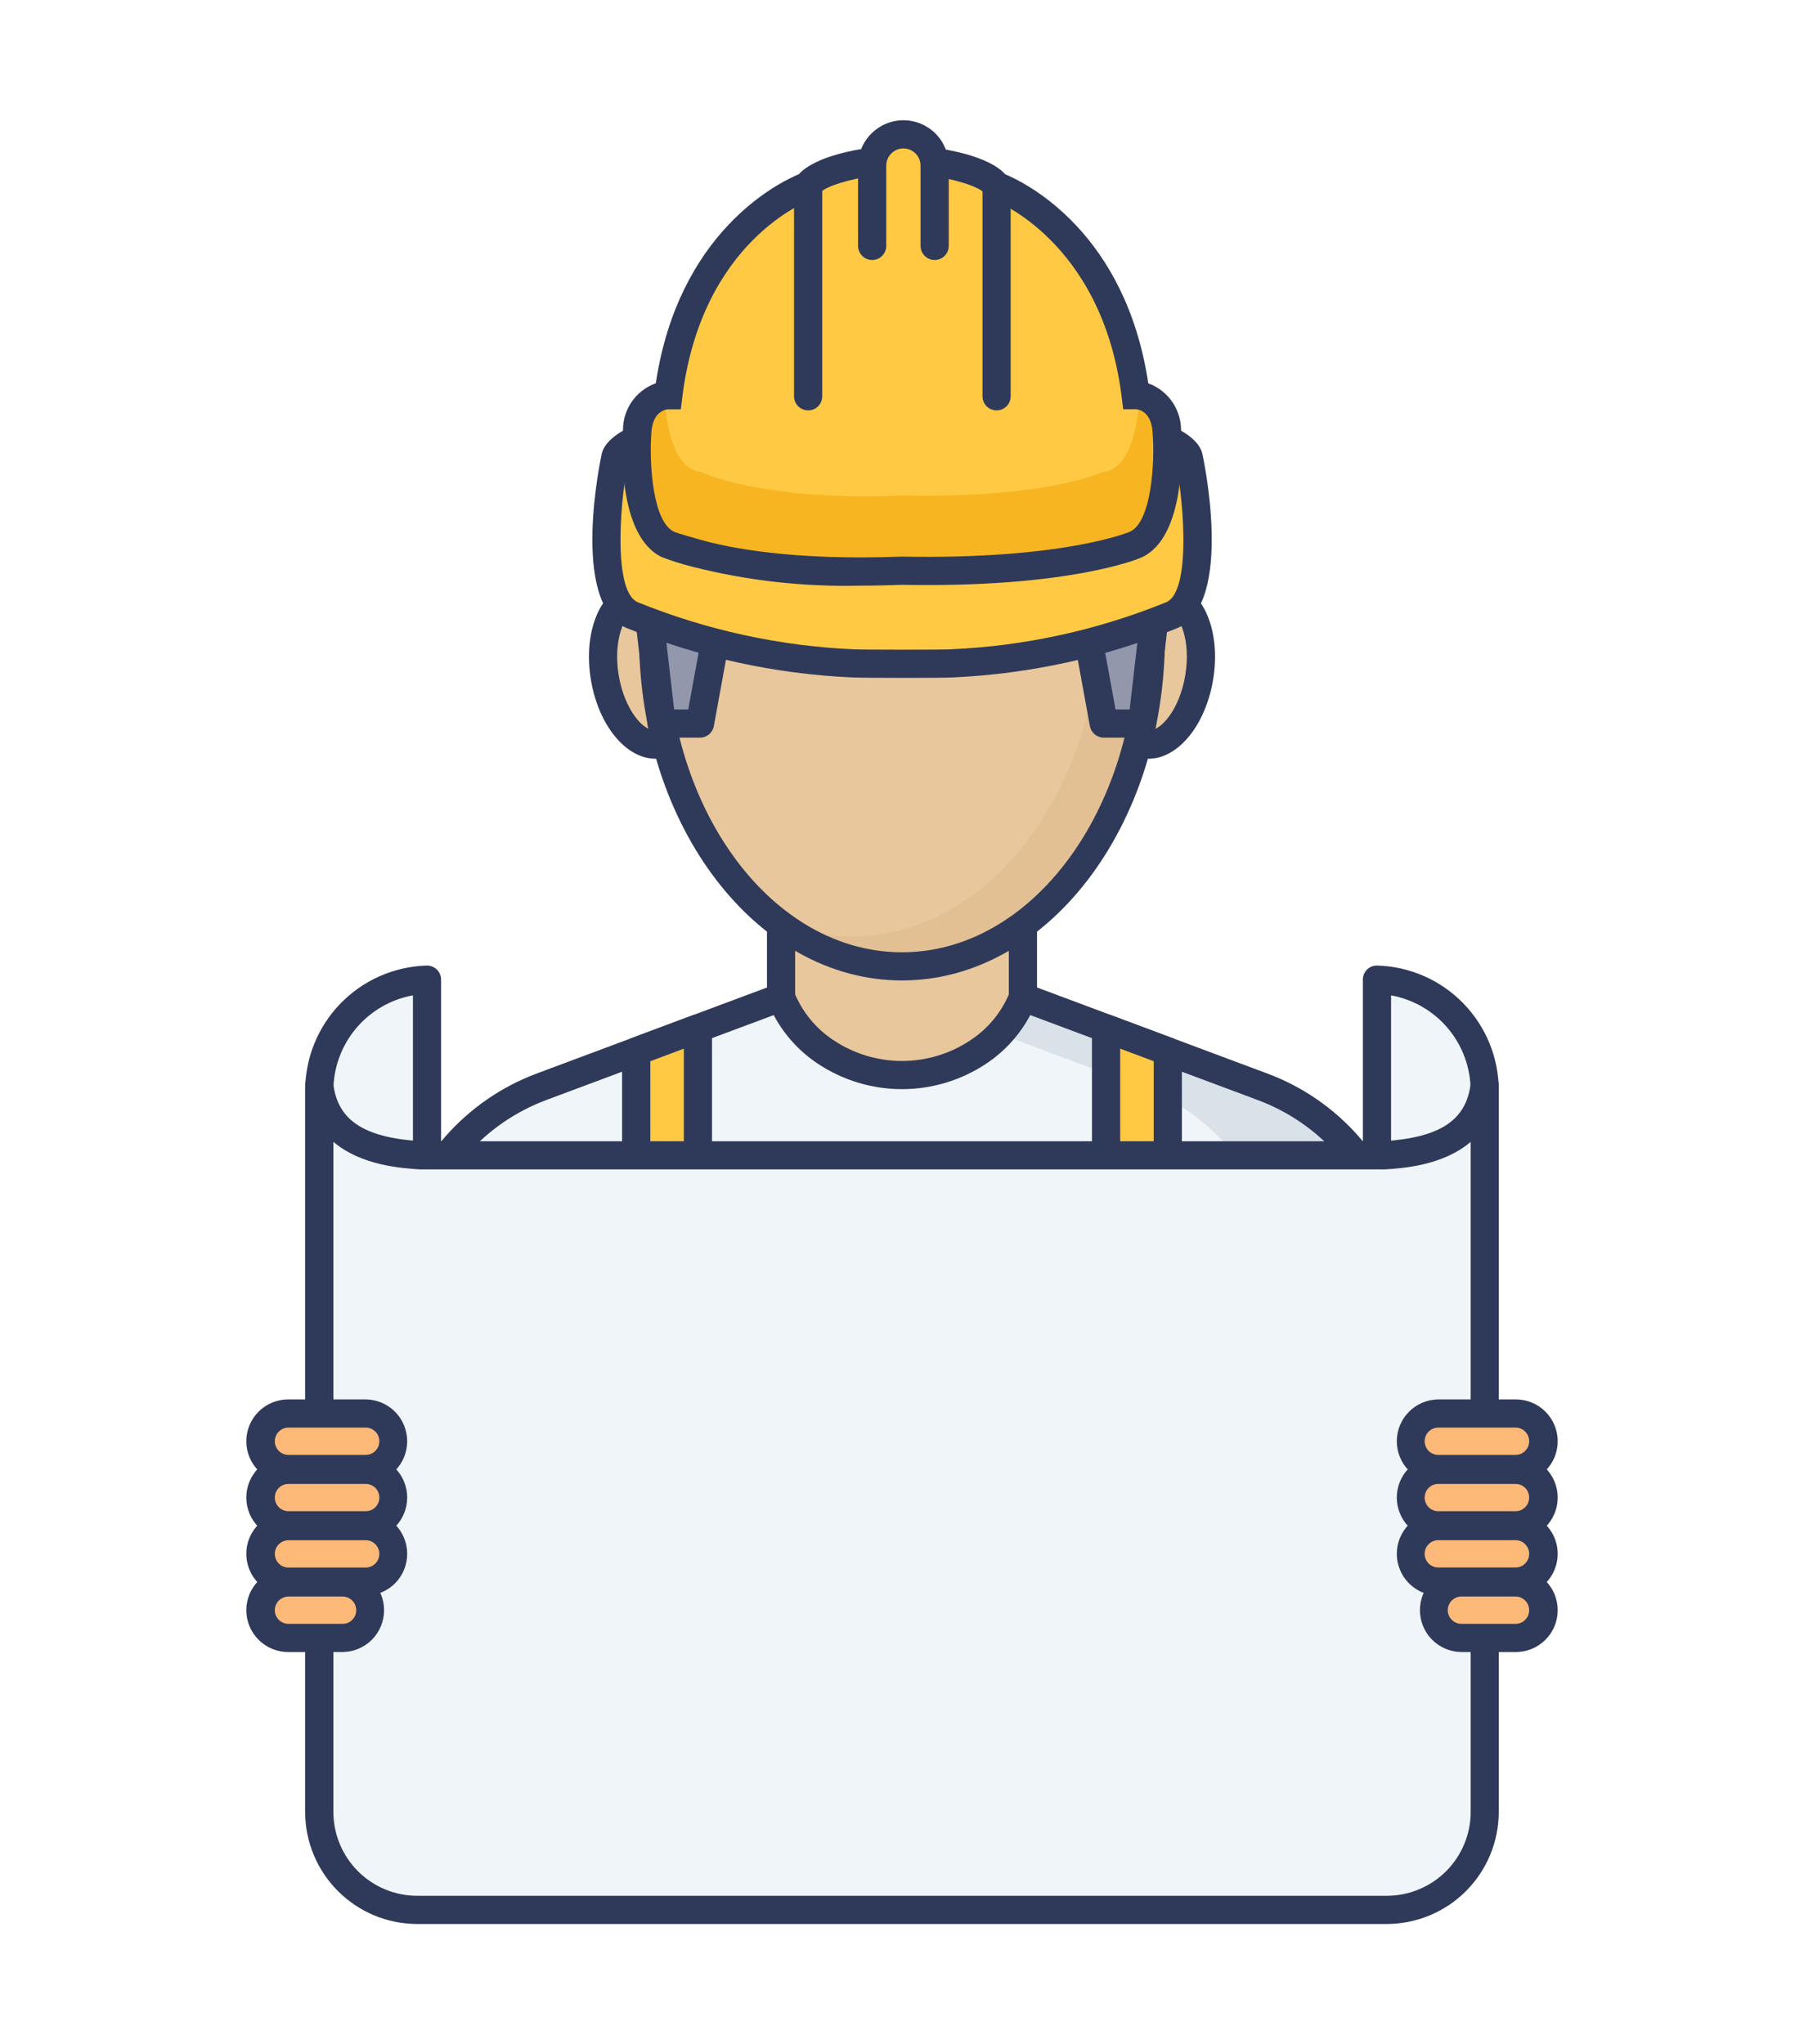 <svg width="60" height="68" viewBox="0 0 60 68" fill="none" xmlns="http://www.w3.org/2000/svg">
<g clip-path="url(#clip0)" filter="url(#filter0_d)">
<path d="M25.978 25.713H34.022V31.888H25.978V25.713Z" fill="#E8C79C"/>
<path d="M34.022 32.356H25.978C25.853 32.356 25.734 32.307 25.646 32.219C25.558 32.131 25.509 32.012 25.509 31.887V25.713C25.509 25.589 25.558 25.469 25.646 25.381C25.734 25.294 25.853 25.244 25.978 25.244H34.022C34.146 25.244 34.265 25.294 34.353 25.381C34.441 25.469 34.491 25.589 34.491 25.713V31.887C34.491 32.012 34.441 32.131 34.353 32.219C34.265 32.307 34.146 32.356 34.022 32.356ZM26.446 31.419H33.553V26.182H26.446V31.419Z" fill="#2F3A5A"/>
<path d="M39.897 18.56C40.125 17.206 39.681 16.003 38.906 15.872C38.13 15.742 37.317 16.733 37.089 18.087C36.861 19.441 37.305 20.645 38.08 20.775C38.856 20.906 39.669 19.914 39.897 18.56Z" fill="#E8C79C"/>
<path d="M38.203 21.239C38.132 21.239 38.06 21.233 37.99 21.221C36.943 21.045 36.338 19.627 36.612 17.993C36.886 16.359 37.921 15.218 38.968 15.392C40.015 15.568 40.62 16.986 40.346 18.62C40.089 20.143 39.172 21.239 38.203 21.239ZM38.751 16.313C38.31 16.313 37.719 17.063 37.536 18.149C37.344 19.288 37.699 20.223 38.145 20.297C38.591 20.372 39.23 19.604 39.421 18.466C39.612 17.327 39.257 16.393 38.812 16.318C38.791 16.314 38.771 16.313 38.751 16.313Z" fill="#2F3A5A"/>
<path d="M21.939 20.743C22.715 20.613 23.159 19.41 22.931 18.056C22.703 16.702 21.889 15.71 21.114 15.841C20.338 15.971 19.895 17.174 20.122 18.528C20.35 19.882 21.164 20.874 21.939 20.743Z" fill="#E8C79C"/>
<path d="M21.797 21.238C20.826 21.238 19.91 20.142 19.654 18.62C19.38 16.986 19.985 15.568 21.032 15.392C22.077 15.218 23.114 16.359 23.388 17.993C23.662 19.627 23.057 21.045 22.01 21.221C21.94 21.233 21.868 21.238 21.797 21.238ZM21.188 16.317C20.743 16.392 20.388 17.326 20.578 18.464C20.768 19.603 21.411 20.374 21.854 20.296C22.297 20.217 22.653 19.287 22.463 18.148C22.274 17.009 21.631 16.239 21.188 16.317V16.317Z" fill="#2F3A5A"/>
<path d="M30 28.146C34.571 28.146 38.276 23.243 38.276 17.195C38.276 11.147 34.571 6.244 30 6.244C25.429 6.244 21.724 11.147 21.724 17.195C21.724 23.243 25.429 28.146 30 28.146Z" fill="#E8C79C"/>
<g opacity="0.5">
<path opacity="0.5" d="M38.277 17.195C38.277 23.242 34.569 28.146 30 28.146C28.465 28.13 26.98 27.593 25.79 26.623C26.593 26.972 27.46 27.153 28.336 27.153C32.905 27.153 36.609 22.252 36.609 16.202C36.609 12.19 34.975 8.677 32.543 6.771C35.871 8.19 38.277 12.32 38.277 17.195Z" fill="#D0AA79"/>
</g>
<path d="M30 28.614C25.178 28.614 21.255 23.491 21.255 17.195C21.255 10.898 25.177 5.775 30 5.775C34.822 5.775 38.745 10.898 38.745 17.195C38.745 23.492 34.822 28.614 30 28.614ZM30 6.712C25.695 6.712 22.192 11.415 22.192 17.194C22.192 22.974 25.695 27.677 30 27.677C34.306 27.677 37.807 22.974 37.807 17.195C37.807 11.415 34.305 6.712 30 6.712Z" fill="#2F3A5A"/>
<path d="M38.478 15.844L37.988 20.069H36.711L35.94 15.844H38.478Z" fill="#9297AB"/>
<path d="M37.988 20.538H36.711C36.601 20.538 36.495 20.499 36.41 20.429C36.326 20.359 36.269 20.261 36.249 20.153L35.478 15.928C35.466 15.86 35.469 15.791 35.486 15.724C35.504 15.658 35.535 15.596 35.579 15.543C35.623 15.491 35.678 15.448 35.741 15.419C35.803 15.39 35.871 15.375 35.94 15.375H38.477C38.544 15.375 38.609 15.389 38.669 15.416C38.729 15.443 38.783 15.482 38.827 15.532C38.871 15.581 38.904 15.639 38.924 15.702C38.944 15.765 38.95 15.832 38.943 15.897L38.453 20.123C38.44 20.237 38.385 20.342 38.299 20.419C38.214 20.495 38.103 20.537 37.988 20.538ZM37.102 19.6H37.571L37.952 16.312H36.502L37.102 19.6Z" fill="#2F3A5A"/>
<path d="M21.514 15.844L22.004 20.069H23.281L24.052 15.844H21.514Z" fill="#9297AB"/>
<path d="M23.281 20.538H22.004C21.889 20.538 21.778 20.495 21.692 20.419C21.606 20.342 21.551 20.237 21.538 20.123L21.047 15.897C21.039 15.832 21.046 15.765 21.066 15.702C21.086 15.638 21.119 15.58 21.164 15.531C21.208 15.482 21.262 15.442 21.323 15.415C21.384 15.389 21.449 15.375 21.516 15.375H24.052C24.12 15.375 24.188 15.39 24.25 15.419C24.313 15.449 24.368 15.491 24.412 15.544C24.456 15.597 24.488 15.658 24.505 15.725C24.523 15.791 24.525 15.861 24.513 15.928L23.742 20.154C23.722 20.261 23.665 20.359 23.581 20.429C23.497 20.499 23.39 20.538 23.281 20.538ZM22.422 19.6H22.89L23.491 16.312H22.04L22.422 19.6Z" fill="#2F3A5A"/>
<path d="M38.188 10.363L30 12.778L21.812 10.363C21.812 10.363 20.586 10.759 20.468 11.194C20.347 11.64 19.628 15.848 21.019 16.459C22.172 16.969 24.469 17.803 28.364 18.067C28.622 18.084 31.378 18.085 31.636 18.067C34.159 17.956 36.644 17.411 38.982 16.457C40.373 15.848 39.653 11.638 39.532 11.192C39.414 10.759 38.188 10.363 38.188 10.363Z" fill="#FFC943"/>
<path d="M30.094 18.549C29.299 18.549 28.478 18.544 28.334 18.534C25.758 18.418 23.221 17.861 20.834 16.888C18.923 16.048 20.006 11.12 20.019 11.071C20.179 10.479 21.123 10.094 21.671 9.916L21.809 9.872L30 12.289L38.194 9.872L38.332 9.916C38.88 10.093 39.824 10.479 39.984 11.071C39.998 11.118 41.08 16.048 39.17 16.888C36.782 17.865 34.243 18.422 31.666 18.535C31.53 18.545 30.823 18.549 30.094 18.549ZM21.823 10.854C21.487 10.954 21.175 11.122 20.906 11.348C20.681 12.194 20.317 15.639 21.206 16.03C23.494 16.959 25.925 17.49 28.393 17.599C28.63 17.615 31.361 17.616 31.604 17.599C34.072 17.494 36.504 16.963 38.792 16.031C39.683 15.64 39.317 12.195 39.079 11.318C38.806 11.114 38.502 10.958 38.177 10.855L30 13.265L21.823 10.854Z" fill="#2F3A5A"/>
<path d="M38.809 10.444C38.766 9.147 37.771 9.147 37.771 9.147C37.078 3.571 33.145 2.187 33.145 2.187C32.756 1.582 30.895 1.366 30.895 1.366H29.102C29.102 1.366 27.243 1.582 26.852 2.187C26.852 2.187 22.918 3.571 22.227 9.147C22.227 9.147 21.233 9.147 21.189 10.444C21.189 10.444 20.93 14.076 22.573 14.206C22.573 14.206 24.791 15.19 29.998 14.985C35.386 15.092 37.424 14.206 37.424 14.206C39.068 14.076 38.809 10.444 38.809 10.444Z" fill="#FFC943"/>
<path d="M30 14.984C24.794 15.188 22.574 14.205 22.574 14.205C20.933 14.075 21.191 10.444 21.191 10.444C21.226 9.446 21.82 9.216 22.092 9.164C22.161 10.23 22.424 11.621 23.328 11.702C23.328 11.702 25.321 12.686 30 12.481C34.841 12.586 36.671 11.702 36.671 11.702C37.575 11.621 37.837 10.23 37.907 9.164C38.179 9.216 38.774 9.445 38.808 10.444C38.808 10.444 39.026 13.496 37.797 14.104C37.453 14.242 37.097 14.35 36.735 14.427C34.522 14.893 32.259 15.08 30 14.984Z" fill="#F7B521"/>
<path d="M28.598 15.481C26.722 15.526 24.849 15.315 23.031 14.853C22.682 14.765 22.339 14.657 22.003 14.528C20.526 13.808 20.699 10.757 20.724 10.411C20.7 10.053 20.792 9.698 20.988 9.398C21.185 9.098 21.473 8.871 21.811 8.75C22.566 3.734 25.849 2.098 26.566 1.797C27.141 1.169 28.594 0.954 29.049 0.901L29.102 0.897L30.951 0.901C31.408 0.954 32.861 1.169 33.435 1.798C34.153 2.099 37.435 3.736 38.191 8.751C38.529 8.874 38.817 9.103 39.014 9.404C39.209 9.705 39.302 10.062 39.278 10.421C39.305 10.811 39.465 13.864 37.962 14.546C37.94 14.556 35.657 15.561 29.993 15.454C29.502 15.473 29.037 15.482 28.598 15.481ZM22.229 9.617C22.109 9.622 21.685 9.699 21.66 10.46C21.596 11.374 21.697 13.337 22.413 13.686C22.513 13.733 23.056 13.886 23.288 13.952C24.237 14.223 26.37 14.655 29.981 14.515C35.38 14.619 37.553 13.698 37.575 13.69C38.303 13.361 38.405 11.382 38.34 10.476V10.459C38.313 9.638 37.825 9.615 37.771 9.615H37.357L37.306 9.204C36.656 3.977 33.027 2.643 32.99 2.63L32.838 2.578L32.751 2.443C32.599 2.203 31.641 1.928 30.87 1.835H29.131C28.359 1.929 27.405 2.198 27.249 2.441L27.162 2.577L27.01 2.63C26.862 2.683 23.339 4.007 22.694 9.206L22.643 9.617H22.229Z" fill="#2F3A5A"/>
<path d="M33.145 9.652C33.021 9.652 32.902 9.602 32.814 9.514C32.726 9.426 32.677 9.307 32.677 9.183V2.188C32.677 2.063 32.726 1.944 32.814 1.856C32.902 1.768 33.021 1.719 33.145 1.719C33.27 1.719 33.389 1.768 33.477 1.856C33.565 1.944 33.614 2.063 33.614 2.188V9.183C33.614 9.307 33.565 9.426 33.477 9.514C33.389 9.602 33.27 9.652 33.145 9.652Z" fill="#2F3A5A"/>
<path d="M26.878 9.652C26.754 9.652 26.635 9.602 26.547 9.514C26.459 9.426 26.409 9.307 26.409 9.183V2.188C26.409 2.063 26.459 1.944 26.547 1.856C26.635 1.768 26.754 1.719 26.878 1.719C27.003 1.719 27.122 1.768 27.21 1.856C27.297 1.944 27.347 2.063 27.347 2.188V9.183C27.347 9.307 27.297 9.426 27.21 9.514C27.122 9.602 27.003 9.652 26.878 9.652Z" fill="#2F3A5A"/>
<path d="M31.086 4.18V1.508C31.086 1.232 30.977 0.968 30.782 0.773C30.587 0.578 30.323 0.469 30.047 0.469C29.771 0.469 29.507 0.578 29.312 0.773C29.117 0.968 29.008 1.232 29.008 1.508V4.18" fill="#FFC943"/>
<path d="M31.086 4.649C30.962 4.649 30.843 4.599 30.755 4.511C30.667 4.423 30.617 4.304 30.617 4.18V1.508C30.617 1.357 30.557 1.212 30.45 1.105C30.343 0.998 30.198 0.938 30.047 0.938C29.896 0.938 29.75 0.998 29.643 1.105C29.537 1.212 29.476 1.357 29.476 1.508V4.18C29.476 4.304 29.427 4.423 29.339 4.511C29.251 4.599 29.132 4.649 29.008 4.649C28.883 4.649 28.764 4.599 28.676 4.511C28.588 4.423 28.539 4.304 28.539 4.18V1.508C28.539 1.31 28.578 1.114 28.654 0.931C28.73 0.748 28.841 0.582 28.981 0.442C29.121 0.302 29.287 0.191 29.47 0.115C29.653 0.039 29.849 0 30.047 0C30.245 0 30.441 0.039 30.624 0.115C30.807 0.191 30.973 0.302 31.113 0.442C31.253 0.582 31.364 0.748 31.44 0.931C31.516 1.114 31.555 1.31 31.555 1.508V4.18C31.555 4.304 31.505 4.423 31.418 4.511C31.33 4.599 31.21 4.649 31.086 4.649Z" fill="#2F3A5A"/>
<path d="M47.372 43.973H12.628L13.591 37.149C13.862 36.017 14.407 34.969 15.178 34.098C15.949 33.226 16.922 32.557 18.012 32.15L21.159 30.976L23.212 30.207L25.978 29.176C26.278 29.92 26.798 30.555 27.469 30.995C28.219 31.496 29.1 31.763 30.002 31.763C30.904 31.763 31.785 31.496 32.535 30.995C33.206 30.554 33.725 29.919 34.025 29.174L36.79 30.205L38.843 30.973L41.991 32.148C43.081 32.555 44.054 33.224 44.825 34.095C45.596 34.967 46.141 36.015 46.412 37.146L47.372 43.973Z" fill="#F0F5F9"/>
<path d="M46.41 37.148C46.138 36.016 45.593 34.968 44.822 34.097C44.051 33.225 43.078 32.556 41.988 32.149L38.841 30.974L36.788 30.206L34.022 29.175C33.842 29.625 33.579 30.037 33.247 30.389L34.817 30.976L37.965 32.151C39.055 32.558 40.028 33.227 40.799 34.099C41.57 34.97 42.115 36.018 42.386 37.149L43.349 43.974H47.372L46.41 37.148Z" fill="#D9E2E9"/>
<path d="M47.372 44.442H12.628C12.561 44.442 12.494 44.428 12.433 44.4C12.372 44.372 12.318 44.331 12.274 44.281C12.23 44.23 12.197 44.17 12.178 44.106C12.159 44.042 12.154 43.974 12.164 43.907L13.125 37.084C13.409 35.868 13.989 34.742 14.813 33.805C15.637 32.868 16.679 32.148 17.848 31.711L25.813 28.735C25.928 28.692 26.055 28.695 26.167 28.745C26.279 28.794 26.367 28.886 26.413 28.999C26.676 29.657 27.136 30.218 27.729 30.606C28.401 31.054 29.192 31.292 30 31.292C30.808 31.292 31.598 31.054 32.271 30.606C32.864 30.218 33.324 29.657 33.587 28.999C33.633 28.885 33.721 28.794 33.833 28.744C33.945 28.695 34.072 28.691 34.187 28.734L42.151 31.71C43.314 32.143 44.352 32.856 45.174 33.786C45.996 34.715 46.577 35.833 46.865 37.04L47.836 43.907C47.846 43.974 47.841 44.042 47.822 44.106C47.803 44.17 47.77 44.23 47.726 44.281C47.682 44.331 47.628 44.372 47.567 44.4C47.506 44.428 47.44 44.442 47.372 44.442ZM13.168 43.504H46.833L45.945 37.215C45.688 36.166 45.178 35.196 44.459 34.39C43.741 33.583 42.836 32.965 41.823 32.589L34.266 29.766C33.919 30.421 33.413 30.978 32.795 31.386C31.967 31.936 30.994 32.23 30 32.23C29.006 32.23 28.033 31.936 27.205 31.386C26.587 30.978 26.081 30.421 25.734 29.766L18.176 32.589C17.158 32.969 16.248 33.593 15.528 34.408C14.808 35.222 14.299 36.201 14.047 37.258L13.168 43.504Z" fill="#2F3A5A"/>
<path d="M38.841 36.574V30.975L36.787 30.207V36.574H23.213V30.207L21.159 30.975V36.574H21.159V43.972H38.841V36.574H38.841Z" fill="#FFC943"/>
<path d="M38.841 44.441H21.159C21.035 44.441 20.915 44.392 20.827 44.304C20.739 44.216 20.69 44.097 20.69 43.972V30.976C20.69 30.88 20.719 30.787 20.773 30.709C20.828 30.63 20.905 30.57 20.994 30.537L23.047 29.768C23.118 29.742 23.195 29.733 23.27 29.742C23.345 29.752 23.417 29.779 23.479 29.822C23.541 29.865 23.592 29.923 23.627 29.99C23.663 30.057 23.681 30.132 23.681 30.207V36.105H36.318V30.207C36.318 30.131 36.337 30.057 36.372 29.989C36.407 29.922 36.458 29.865 36.52 29.822C36.582 29.778 36.654 29.751 36.729 29.742C36.804 29.732 36.881 29.741 36.952 29.768L39.005 30.536C39.094 30.57 39.171 30.63 39.225 30.708C39.28 30.787 39.309 30.88 39.309 30.975V43.972C39.309 44.097 39.26 44.216 39.172 44.304C39.084 44.392 38.964 44.441 38.84 44.441H38.841ZM21.628 43.504H38.372V31.301L37.257 30.883V36.574C37.257 36.698 37.207 36.817 37.119 36.905C37.032 36.993 36.912 37.042 36.788 37.042H23.213C23.089 37.042 22.969 36.993 22.881 36.905C22.794 36.817 22.744 36.698 22.744 36.574V30.883L21.629 31.301L21.628 43.504Z" fill="#2F3A5A"/>
<path d="M45.797 28.587V58.828L49.381 56.275V32.291C49.38 31.329 49.006 30.406 48.338 29.715C47.669 29.023 46.758 28.619 45.797 28.587Z" fill="#F0F5F9"/>
<path d="M45.797 59.297C45.673 59.297 45.553 59.248 45.465 59.16C45.377 59.072 45.328 58.953 45.328 58.828V28.587C45.328 28.524 45.34 28.462 45.364 28.404C45.388 28.347 45.424 28.294 45.469 28.25C45.514 28.206 45.567 28.172 45.626 28.149C45.685 28.127 45.748 28.116 45.81 28.119C46.895 28.15 47.923 28.604 48.677 29.384C49.432 30.163 49.852 31.206 49.848 32.29V56.273C49.848 56.348 49.83 56.422 49.796 56.488C49.761 56.554 49.712 56.612 49.651 56.655L46.067 59.208C45.988 59.265 45.894 59.296 45.797 59.297ZM46.266 29.11V57.92L48.912 56.034V32.291C48.915 31.534 48.651 30.801 48.167 30.219C47.683 29.638 47.01 29.245 46.266 29.11Z" fill="#2F3A5A"/>
<path d="M14.203 28.587V58.828L10.619 56.275V32.291C10.62 31.329 10.994 30.406 11.662 29.715C12.331 29.023 13.242 28.619 14.203 28.587Z" fill="#F0F5F9"/>
<path d="M14.203 59.297C14.106 59.297 14.011 59.266 13.931 59.21L10.347 56.656C10.286 56.613 10.237 56.556 10.203 56.489C10.168 56.423 10.15 56.349 10.15 56.275V32.291C10.147 31.206 10.566 30.163 11.321 29.384C12.075 28.605 13.104 28.151 14.188 28.119C14.251 28.117 14.313 28.128 14.372 28.151C14.43 28.173 14.484 28.207 14.529 28.25C14.574 28.294 14.61 28.347 14.634 28.405C14.658 28.463 14.67 28.525 14.67 28.588V58.828C14.67 58.952 14.621 59.072 14.533 59.16C14.445 59.247 14.326 59.297 14.201 59.297H14.203ZM11.088 56.033L13.734 57.919V29.109C12.99 29.245 12.316 29.638 11.832 30.22C11.349 30.802 11.085 31.536 11.088 32.293V56.033Z" fill="#2F3A5A"/>
<path d="M46.016 34.431H13.984C12.181 34.319 10.821 33.775 10.619 32.1V56.274C10.619 57.138 10.962 57.966 11.573 58.577C12.183 59.188 13.011 59.531 13.875 59.531H46.125C46.989 59.531 47.817 59.188 48.428 58.577C49.039 57.966 49.382 57.138 49.382 56.274V32.1C49.178 33.776 47.818 34.32 46.016 34.431Z" fill="#F0F5F9"/>
<path d="M46.125 60H13.875C12.887 59.999 11.94 59.606 11.242 58.907C10.543 58.209 10.15 57.261 10.149 56.274V32.1C10.149 31.98 10.194 31.865 10.276 31.778C10.358 31.691 10.47 31.638 10.589 31.631C10.709 31.624 10.826 31.663 10.918 31.739C11.01 31.816 11.069 31.925 11.083 32.044C11.231 33.271 12.107 33.845 14.011 33.963H46C47.895 33.843 48.766 33.269 48.914 32.044C48.928 31.926 48.987 31.817 49.079 31.74C49.171 31.663 49.288 31.625 49.408 31.632C49.527 31.639 49.639 31.692 49.721 31.779C49.803 31.866 49.849 31.981 49.848 32.101V56.275C49.847 57.262 49.454 58.208 48.756 58.907C48.059 59.605 47.112 59.998 46.125 60ZM11.088 33.981V56.274C11.089 57.013 11.383 57.721 11.905 58.244C12.428 58.767 13.136 59.061 13.875 59.062H46.125C46.864 59.061 47.573 58.767 48.096 58.245C48.619 57.722 48.913 57.013 48.914 56.274V33.984C47.979 34.781 46.622 34.864 46.046 34.9H46.017H13.984C13.389 34.863 12.024 34.781 11.088 33.981Z" fill="#2F3A5A"/>
<path d="M50.391 43.02H47.823C47.578 43.02 47.343 43.117 47.17 43.29C46.997 43.463 46.9 43.697 46.9 43.942C46.9 44.187 46.997 44.422 47.17 44.595C47.343 44.768 47.578 44.865 47.823 44.865H50.391C50.635 44.865 50.87 44.768 51.043 44.595C51.216 44.422 51.313 44.187 51.313 43.942C51.313 43.697 51.216 43.463 51.043 43.29C50.87 43.117 50.635 43.02 50.391 43.02Z" fill="#FDB978"/>
<path d="M50.391 45.334H47.823C47.458 45.327 47.111 45.177 46.855 44.917C46.6 44.657 46.457 44.307 46.457 43.942C46.457 43.577 46.6 43.227 46.855 42.967C47.111 42.707 47.458 42.557 47.823 42.55H50.391C50.575 42.547 50.759 42.581 50.931 42.649C51.103 42.717 51.259 42.819 51.391 42.949C51.523 43.078 51.628 43.233 51.7 43.404C51.771 43.574 51.808 43.757 51.808 43.942C51.808 44.127 51.771 44.31 51.7 44.48C51.628 44.651 51.523 44.806 51.391 44.935C51.259 45.065 51.103 45.167 50.931 45.235C50.759 45.303 50.575 45.337 50.391 45.334ZM47.823 43.488C47.705 43.492 47.593 43.541 47.511 43.626C47.429 43.711 47.383 43.824 47.383 43.942C47.383 44.06 47.429 44.173 47.511 44.258C47.593 44.343 47.705 44.392 47.823 44.396H50.391C50.452 44.398 50.512 44.388 50.569 44.366C50.626 44.344 50.678 44.311 50.721 44.268C50.765 44.226 50.8 44.175 50.823 44.119C50.847 44.063 50.859 44.003 50.859 43.942C50.859 43.881 50.847 43.821 50.823 43.765C50.8 43.709 50.765 43.658 50.721 43.616C50.678 43.573 50.626 43.54 50.569 43.518C50.512 43.496 50.452 43.486 50.391 43.488H47.823Z" fill="#2F3A5A"/>
<path d="M50.391 44.893H47.823C47.578 44.893 47.343 44.99 47.17 45.164C46.997 45.337 46.9 45.571 46.9 45.816C46.9 46.061 46.997 46.295 47.17 46.468C47.343 46.642 47.578 46.739 47.823 46.739H50.391C50.635 46.739 50.87 46.642 51.043 46.468C51.216 46.295 51.313 46.061 51.313 45.816C51.313 45.571 51.216 45.337 51.043 45.164C50.87 44.99 50.635 44.893 50.391 44.893Z" fill="#FDB978"/>
<path d="M50.391 47.207H47.823C47.458 47.2 47.111 47.05 46.855 46.79C46.6 46.53 46.457 46.18 46.457 45.815C46.457 45.451 46.6 45.1 46.855 44.84C47.111 44.58 47.458 44.431 47.823 44.424H50.391C50.575 44.42 50.759 44.454 50.931 44.522C51.103 44.591 51.259 44.693 51.391 44.822C51.523 44.952 51.628 45.106 51.7 45.277C51.771 45.447 51.808 45.63 51.808 45.815C51.808 46 51.771 46.183 51.7 46.354C51.628 46.524 51.523 46.679 51.391 46.808C51.259 46.938 51.103 47.04 50.931 47.108C50.759 47.177 50.575 47.21 50.391 47.207ZM47.823 45.361C47.705 45.365 47.593 45.415 47.511 45.499C47.429 45.584 47.383 45.697 47.383 45.815C47.383 45.933 47.429 46.047 47.511 46.131C47.593 46.216 47.705 46.266 47.823 46.269H50.391C50.452 46.271 50.512 46.261 50.569 46.239C50.626 46.217 50.678 46.184 50.721 46.142C50.765 46.099 50.8 46.048 50.823 45.992C50.847 45.936 50.859 45.876 50.859 45.815C50.859 45.754 50.847 45.694 50.823 45.638C50.8 45.582 50.765 45.531 50.721 45.489C50.678 45.447 50.626 45.413 50.569 45.392C50.512 45.37 50.452 45.359 50.391 45.361H47.823Z" fill="#2F3A5A"/>
<path d="M50.391 46.766H47.823C47.578 46.766 47.343 46.864 47.17 47.037C46.997 47.21 46.9 47.444 46.9 47.689C46.9 47.934 46.997 48.169 47.17 48.342C47.343 48.515 47.578 48.612 47.823 48.612H50.391C50.635 48.612 50.87 48.515 51.043 48.342C51.216 48.169 51.313 47.934 51.313 47.689C51.313 47.444 51.216 47.21 51.043 47.037C50.87 46.864 50.635 46.766 50.391 46.766Z" fill="#FDB978"/>
<path d="M50.391 49.078H47.823C47.458 49.072 47.111 48.922 46.855 48.662C46.6 48.402 46.457 48.052 46.457 47.687C46.457 47.322 46.6 46.972 46.855 46.712C47.111 46.452 47.458 46.302 47.823 46.295H50.391C50.575 46.292 50.759 46.325 50.931 46.394C51.103 46.462 51.259 46.564 51.391 46.694C51.523 46.823 51.628 46.978 51.7 47.148C51.771 47.319 51.808 47.502 51.808 47.687C51.808 47.872 51.771 48.055 51.7 48.225C51.628 48.396 51.523 48.55 51.391 48.68C51.259 48.809 51.103 48.911 50.931 48.98C50.759 49.048 50.575 49.082 50.391 49.078ZM47.823 47.233C47.705 47.237 47.593 47.286 47.511 47.371C47.429 47.456 47.383 47.569 47.383 47.687C47.383 47.805 47.429 47.918 47.511 48.003C47.593 48.088 47.705 48.137 47.823 48.141H50.391C50.452 48.143 50.512 48.133 50.569 48.111C50.626 48.089 50.678 48.056 50.721 48.013C50.765 47.971 50.8 47.92 50.823 47.864C50.847 47.808 50.859 47.748 50.859 47.687C50.859 47.626 50.847 47.566 50.823 47.51C50.8 47.454 50.765 47.403 50.721 47.361C50.678 47.318 50.626 47.285 50.569 47.263C50.512 47.241 50.452 47.231 50.391 47.233H47.823Z" fill="#2F3A5A"/>
<path d="M50.391 48.639H48.592C48.347 48.639 48.113 48.736 47.94 48.909C47.767 49.083 47.669 49.317 47.669 49.562C47.669 49.807 47.767 50.041 47.94 50.214C48.113 50.387 48.347 50.485 48.592 50.485H50.391C50.635 50.485 50.87 50.387 51.043 50.214C51.216 50.041 51.313 49.807 51.313 49.562C51.313 49.317 51.216 49.083 51.043 48.909C50.87 48.736 50.635 48.639 50.391 48.639Z" fill="#FDB978"/>
<path d="M50.391 50.953H48.592C48.227 50.947 47.88 50.797 47.624 50.537C47.369 50.277 47.226 49.927 47.226 49.562C47.226 49.197 47.369 48.847 47.624 48.587C47.88 48.327 48.227 48.177 48.592 48.17H50.391C50.575 48.167 50.759 48.2 50.931 48.269C51.103 48.337 51.259 48.439 51.391 48.569C51.523 48.698 51.628 48.853 51.7 49.023C51.771 49.194 51.808 49.377 51.808 49.562C51.808 49.747 51.771 49.93 51.7 50.1C51.628 50.271 51.523 50.425 51.391 50.555C51.259 50.684 51.103 50.786 50.931 50.855C50.759 50.923 50.575 50.957 50.391 50.953ZM48.592 49.108C48.474 49.112 48.362 49.161 48.28 49.246C48.198 49.331 48.152 49.444 48.152 49.562C48.152 49.68 48.198 49.793 48.28 49.878C48.362 49.963 48.474 50.012 48.592 50.016H50.391C50.452 50.018 50.512 50.008 50.569 49.986C50.626 49.964 50.678 49.931 50.721 49.888C50.765 49.846 50.8 49.795 50.824 49.739C50.847 49.683 50.859 49.623 50.859 49.562C50.859 49.501 50.847 49.441 50.824 49.385C50.8 49.329 50.765 49.278 50.721 49.236C50.678 49.193 50.626 49.16 50.569 49.138C50.512 49.116 50.452 49.106 50.391 49.108H48.592Z" fill="#2F3A5A"/>
<path d="M9.609 43.02H12.177C12.422 43.02 12.657 43.117 12.83 43.29C13.003 43.463 13.1 43.697 13.1 43.942C13.1 44.187 13.003 44.422 12.83 44.595C12.657 44.768 12.422 44.865 12.177 44.865H9.609C9.365 44.865 9.13 44.768 8.957 44.595C8.784 44.422 8.687 44.187 8.687 43.942C8.687 43.697 8.784 43.463 8.957 43.29C9.13 43.117 9.365 43.02 9.609 43.02Z" fill="#FDB978"/>
<path d="M12.179 45.334H9.609C9.424 45.337 9.241 45.303 9.069 45.235C8.897 45.167 8.741 45.065 8.609 44.935C8.477 44.806 8.372 44.651 8.3 44.48C8.229 44.31 8.192 44.127 8.192 43.942C8.192 43.757 8.229 43.574 8.3 43.404C8.372 43.233 8.477 43.078 8.609 42.949C8.741 42.819 8.897 42.717 9.069 42.649C9.241 42.581 9.424 42.547 9.609 42.55H12.177C12.542 42.557 12.889 42.707 13.145 42.967C13.4 43.227 13.543 43.577 13.543 43.942C13.543 44.307 13.4 44.657 13.145 44.917C12.889 45.177 12.542 45.327 12.177 45.334H12.179ZM9.609 43.488C9.549 43.486 9.488 43.496 9.431 43.518C9.374 43.54 9.323 43.573 9.279 43.616C9.235 43.658 9.2 43.709 9.177 43.765C9.153 43.821 9.141 43.881 9.141 43.942C9.141 44.003 9.153 44.063 9.177 44.119C9.2 44.175 9.235 44.226 9.279 44.268C9.323 44.311 9.374 44.344 9.431 44.366C9.488 44.388 9.549 44.398 9.609 44.396H12.177C12.295 44.392 12.407 44.343 12.489 44.258C12.571 44.173 12.617 44.06 12.617 43.942C12.617 43.824 12.571 43.711 12.489 43.626C12.407 43.541 12.295 43.492 12.177 43.488H9.609Z" fill="#2F3A5A"/>
<path d="M9.609 44.893H12.177C12.422 44.893 12.657 44.99 12.83 45.164C13.003 45.337 13.1 45.571 13.1 45.816C13.1 46.061 13.003 46.295 12.83 46.468C12.657 46.642 12.422 46.739 12.177 46.739H9.609C9.365 46.739 9.13 46.642 8.957 46.468C8.784 46.295 8.687 46.061 8.687 45.816C8.687 45.571 8.784 45.337 8.957 45.164C9.13 44.99 9.365 44.893 9.609 44.893Z" fill="#FDB978"/>
<path d="M12.179 47.207H9.609C9.424 47.21 9.241 47.177 9.069 47.108C8.897 47.04 8.741 46.938 8.609 46.808C8.477 46.679 8.372 46.524 8.3 46.354C8.229 46.183 8.192 46 8.192 45.815C8.192 45.63 8.229 45.447 8.3 45.277C8.372 45.106 8.477 44.952 8.609 44.822C8.741 44.693 8.897 44.591 9.069 44.522C9.241 44.454 9.424 44.42 9.609 44.424H12.177C12.542 44.431 12.889 44.58 13.145 44.84C13.4 45.1 13.543 45.451 13.543 45.815C13.543 46.18 13.4 46.53 13.145 46.79C12.889 47.05 12.542 47.2 12.177 47.207H12.179ZM9.609 45.361C9.549 45.359 9.488 45.37 9.431 45.392C9.374 45.413 9.323 45.447 9.279 45.489C9.235 45.531 9.2 45.582 9.177 45.638C9.153 45.694 9.141 45.754 9.141 45.815C9.141 45.876 9.153 45.936 9.177 45.992C9.2 46.048 9.235 46.099 9.279 46.142C9.323 46.184 9.374 46.217 9.431 46.239C9.488 46.261 9.549 46.271 9.609 46.269H12.177C12.295 46.266 12.407 46.216 12.489 46.131C12.571 46.047 12.617 45.933 12.617 45.815C12.617 45.697 12.571 45.584 12.489 45.499C12.407 45.415 12.295 45.365 12.177 45.361H9.609Z" fill="#2F3A5A"/>
<path d="M9.609 46.766H12.177C12.422 46.766 12.657 46.864 12.83 47.037C13.003 47.21 13.1 47.444 13.1 47.689C13.1 47.934 13.003 48.169 12.83 48.342C12.657 48.515 12.422 48.612 12.177 48.612H9.609C9.365 48.612 9.13 48.515 8.957 48.342C8.784 48.169 8.687 47.934 8.687 47.689C8.687 47.444 8.784 47.21 8.957 47.037C9.13 46.864 9.365 46.766 9.609 46.766Z" fill="#FDB978"/>
<path d="M12.179 49.078H9.609C9.424 49.082 9.241 49.048 9.069 48.98C8.897 48.911 8.741 48.809 8.609 48.68C8.477 48.55 8.372 48.396 8.3 48.225C8.229 48.055 8.192 47.872 8.192 47.687C8.192 47.502 8.229 47.319 8.3 47.148C8.372 46.978 8.477 46.823 8.609 46.694C8.741 46.564 8.897 46.462 9.069 46.394C9.241 46.325 9.424 46.292 9.609 46.295H12.177C12.542 46.302 12.889 46.452 13.145 46.712C13.4 46.972 13.543 47.322 13.543 47.687C13.543 48.052 13.4 48.402 13.145 48.662C12.889 48.922 12.542 49.072 12.177 49.078H12.179ZM9.609 47.235C9.549 47.233 9.488 47.244 9.431 47.266C9.374 47.288 9.323 47.321 9.279 47.363C9.235 47.405 9.2 47.456 9.177 47.512C9.153 47.568 9.141 47.628 9.141 47.689C9.141 47.75 9.153 47.81 9.177 47.866C9.2 47.922 9.235 47.973 9.279 48.016C9.323 48.058 9.374 48.091 9.431 48.113C9.488 48.135 9.549 48.145 9.609 48.143H12.177C12.295 48.139 12.407 48.09 12.489 48.005C12.571 47.92 12.617 47.807 12.617 47.689C12.617 47.571 12.571 47.458 12.489 47.373C12.407 47.288 12.295 47.239 12.177 47.235H9.609Z" fill="#2F3A5A"/>
<path d="M9.609 48.639H11.408C11.653 48.639 11.887 48.736 12.06 48.909C12.233 49.083 12.331 49.317 12.331 49.562C12.331 49.807 12.233 50.041 12.06 50.214C11.887 50.387 11.653 50.485 11.408 50.485H9.609C9.365 50.485 9.13 50.387 8.957 50.214C8.784 50.041 8.687 49.807 8.687 49.562C8.687 49.317 8.784 49.083 8.957 48.909C9.13 48.736 9.365 48.639 9.609 48.639Z" fill="#FDB978"/>
<path d="M11.41 50.953H9.609C9.424 50.957 9.241 50.923 9.069 50.855C8.897 50.786 8.741 50.684 8.609 50.555C8.477 50.425 8.372 50.271 8.3 50.1C8.229 49.93 8.192 49.747 8.192 49.562C8.192 49.377 8.229 49.194 8.3 49.023C8.372 48.853 8.477 48.698 8.609 48.569C8.741 48.439 8.897 48.337 9.069 48.269C9.241 48.2 9.424 48.167 9.609 48.17H11.408C11.773 48.177 12.12 48.327 12.376 48.587C12.631 48.847 12.774 49.197 12.774 49.562C12.774 49.927 12.631 50.277 12.376 50.537C12.12 50.797 11.773 50.947 11.408 50.953H11.41ZM9.609 49.108C9.549 49.106 9.488 49.117 9.431 49.139C9.374 49.161 9.323 49.194 9.279 49.236C9.235 49.278 9.2 49.329 9.177 49.385C9.153 49.441 9.141 49.502 9.141 49.562C9.141 49.623 9.153 49.684 9.177 49.739C9.2 49.796 9.235 49.846 9.279 49.889C9.323 49.931 9.374 49.964 9.431 49.986C9.488 50.008 9.549 50.018 9.609 50.016H11.408C11.526 50.013 11.638 49.963 11.72 49.878C11.802 49.794 11.848 49.68 11.848 49.562C11.848 49.444 11.802 49.331 11.72 49.246C11.638 49.162 11.526 49.112 11.408 49.108H9.609Z" fill="#2F3A5A"/>
</g>
<defs>
<filter id="filter0_d" x="-4" y="0" width="68" height="68" filterUnits="userSpaceOnUse" color-interpolation-filters="sRGB">
<feFlood flood-opacity="0" result="BackgroundImageFix"/>
<feColorMatrix in="SourceAlpha" type="matrix" values="0 0 0 0 0 0 0 0 0 0 0 0 0 0 0 0 0 0 127 0"/>
<feOffset dy="4"/>
<feGaussianBlur stdDeviation="2"/>
<feColorMatrix type="matrix" values="0 0 0 0 0 0 0 0 0 0 0 0 0 0 0 0 0 0 0.25 0"/>
<feBlend mode="normal" in2="BackgroundImageFix" result="effect1_dropShadow"/>
<feBlend mode="normal" in="SourceGraphic" in2="effect1_dropShadow" result="shape"/>
</filter>
<clipPath id="clip0">
<rect width="60" height="60" fill="white"/>
</clipPath>
</defs>
</svg>
